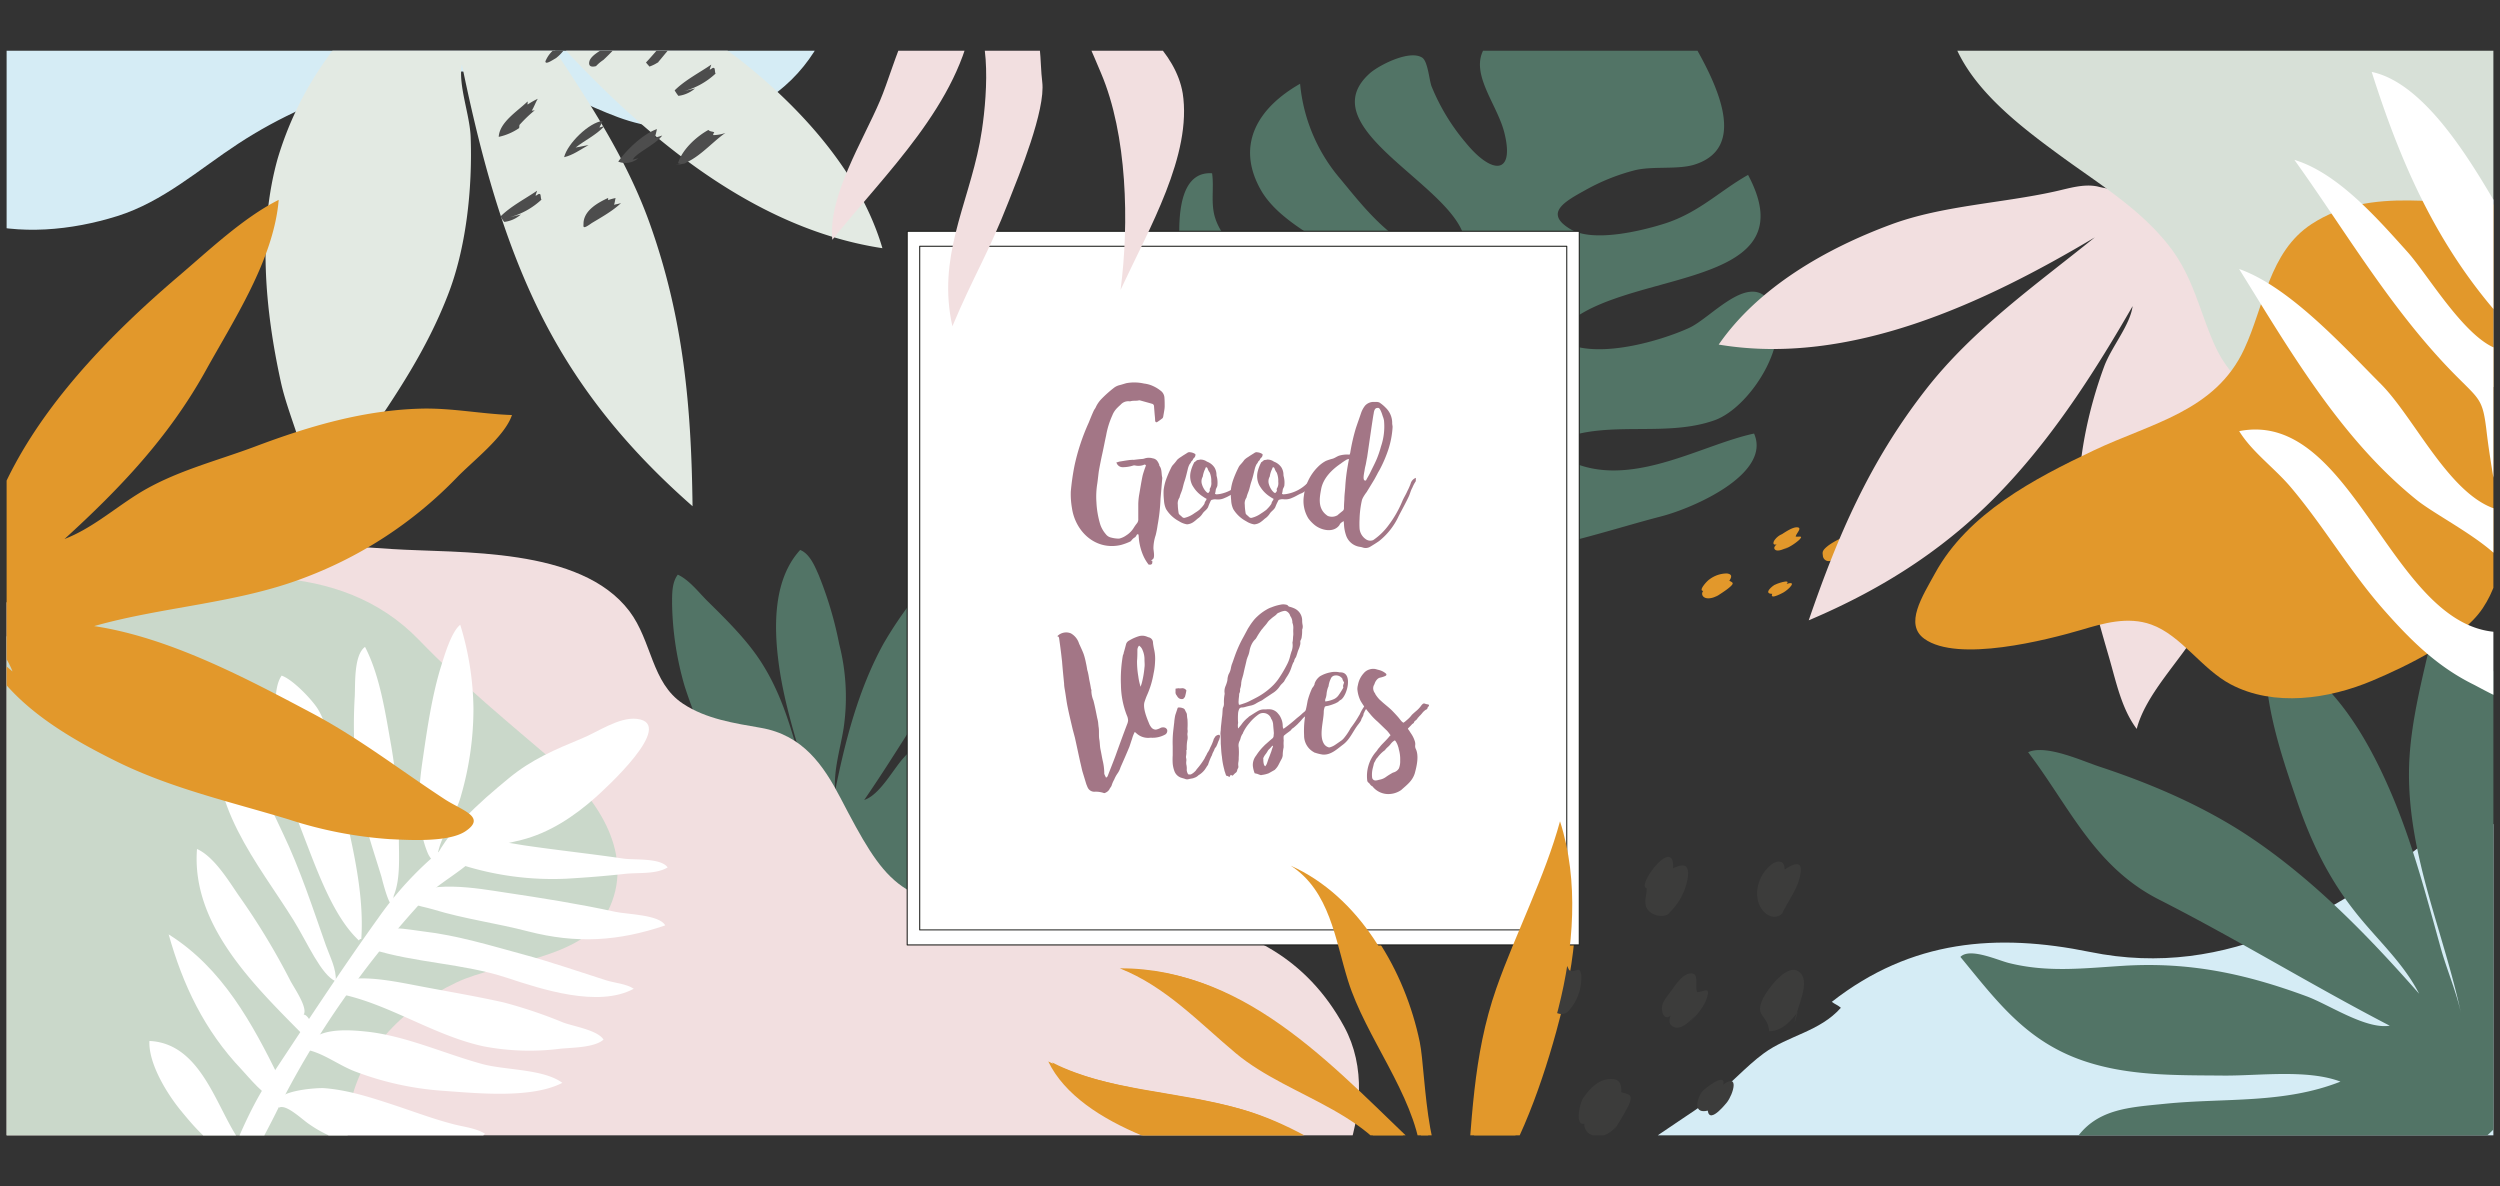 <svg viewBox="0 0 567 269" xmlns="http://www.w3.org/2000/svg" xmlns:xlink="http://www.w3.org/1999/xlink"><rect x="0" y="0" width="567" height="269" fill="#333333" stroke="none"/><clipPath id="a"><path d="m1.5 11.5h564v246h-564z" transform="matrix(-1 0 0 -1 567 269)"/></clipPath><g clip-path="url(#a)"><path d="m180 197.06c-5.48-4.31-9.55-11.53-13.16-17.18a99.05 99.05 0 0 1 -11.6-24.38 70.55 70.55 0 0 1 -2.81-18.5c0-2.17-.08-4.88 1.3-6.67 2.69 1.27 4.76 4.07 6.8 6.07 4.3 4.24 8.83 8.7 12.06 13.7 7.06 10.93 8.42 23.28 12.72 35-1.18-3.07-1.68-6.77-2.63-10-2.3-7.84-4.75-15.55-5.92-23.59-1.26-8.59-1.64-19.85 4.72-26.78 2.19.88 3.34 3.74 4.18 5.64a84.58 84.58 0 0 1 4.68 15.74 48.49 48.49 0 0 1 1 19c-.75 4.73-2.3 9.42-1.94 14.28 2.3-11.42 5.31-23.13 11-33.44a89.21 89.21 0 0 1 14.15-18.36c1.93-2 5.49-6.67 8.58-6.88-1.21 9.94.31 19.43-5.9 28.28-7.44 10.6-13.91 21.83-21.23 32.45 3.6-1.2 6.56-7 9-9.63 6.56-7.28 13.24-12.73 22.59-16.84 5.6-2.47 10.93-4.44 15.45-8.42 1.32-1.17.75 8.94-5.48 15.5-4.93 5.2-8.28 10.74-14.73 14.14-4.71 2.47-12 5.06-15.51 9 9.55-1.1 11.79-2.67 20.42-6.06 5.44-2.15 14.32-7.17 16.37-5.94 2.88 1.72-10 16-15.47 19.94-14.19 10.29-36.13 14.13-48.64 3.93z" fill="#527466"/><path d="m271.74 78.38c2.81 8.82 12.05 13.82 19.53 20.06 6.72 5.61 7.82 17.86 13.73 17.93 0 .06 4.89 10.94 5.95 2.85 14.18 15.21 47.23 2.67 65.76-2.09 7.55-1.95 25.1-9.71 21.11-18.8-11.56 2.46-26.67 11.85-40 7-7.71-2.79-4.89-6.1 1.83-7.28 9.5-1.67 20 .53 29.16-2.72 8.61-3 19-20 12.08-27.6-4.87-5.37-13 4.49-17.84 6.66-6.57 3-23.05 8-30.14 2 10.33-16.17 58.44-8.82 43.55-36.72-6.48 3.64-11.18 8.61-19.08 11.09-5 1.57-16.07 4.32-21.23 1.2-6-3.6-1.36-6.2 3.28-8.77a46.78 46.78 0 0 1 11.35-4.58c4.13-1 9.77-.08 13.57-1.29 16.54-5.27-2.18-29.92-7.53-39.3-9.4 7.64-26.67 2.82-37.12 9.9-9 6.09-.46 14.43 1.48 22.15 2.42 9.64-2.8 9.64-8.84 2.19a47.29 47.29 0 0 1 -7.66-12.67c-.53-1.37-.83-5.67-2.12-6.51-2.87-1.88-9.85 1.73-11.89 3.55-15.26 13.64 26.33 28.02 21.22 41.37-13 2.39-22.39-10.91-28.3-17.9a38.65 38.65 0 0 1 -8.73-21.1c-9.59 5.46-14.64 13.84-8.95 24 6.59 11.73 28.69 15.87 31.65 28.78 3.57 15.62-21.91-3.88-27.2-7.72-5.73-4.17-12.56-8.12-14.7-14.44-1.16-3.41-.26-6.94-.76-10.32-13.21-.88-5.22 32.63-3.16 39.08zm71.88 5.55c3.68-.78 12.78-2.57 13.27 2.84.27 2.93-1.46 4.55-4 5.46-2.08.75-4.36.72-6.51 1.08-1.16.19-3 1.09-4.16.84-5.1-1.1-3.58-9.58 1.4-10.22zm-31.71 2.17c1.49-.68 3.31-1.13 6.43.65-.27-.82-.54.71 0 0a7.68 7.68 0 0 1 1.25 12.74c-3.85 3.21-7.63-3.58-9.76-6.52-1.83-2.51-1.18-5.37 2.08-6.87z" fill="#527466"/><path d="m192.65-8.56c-2.84 10.56-6.15 20.62-14.65 28.04-11 9.52-24.22 12.13-37.84 7.1-6.84-2.54-13.3-6.12-20.29-8.21-21.44-6.4-47.79 2.4-65.81 14.2-8.91 5.83-17.06 13.17-27.43 16.43s-22.26 4.42-32.63 1.21c-5-1.56-1.27 7.36-6.54 6.86-3.65-.35-3.85-.9-4-4.48-.11-3.41-.11-6.82.06-10.23.67-13.4 4-26.71 11.48-38 9.47-14.26 26.45-20.36 42.23-24.89 21.59-6.23 46.1-9.29 68.49-9.22 10.66 0 21.21 0 31.72 2.08 7.43 1.47 14.46 4 21.71 6.06 10 2.9 20.08 5.27 28.92 10.88 1.37.86 3.74 2.23 4.58 2.17z" fill="#d5ecf5"/><path d="m307.1 144.28c1-1 5.45-2.82 4.52-4.32-.67-1.07-4.47.14-5.67.7-2.48 1.17-.9 1.59-2.14 3.15 1.26.62 3.05.15 4.47-.3" fill="#e2982b"/><path d="m314.26 131.94a2.5 2.5 0 0 1 .67-.31 18.69 18.69 0 0 0 4.39-2.23c1.39-1.12.05-1.18-1.28-1.09.84-.84 0-1.21-1-1.07a6.6 6.6 0 0 0 -3.65 1.75c-1.65 1.67-.84 3.38.87 2.95z" fill="#e2982b"/><path d="m295.92 136.89a12.22 12.22 0 0 0 3.82-1.33c1.3-.83.06-.62-.59-.92.29-.7 2.08-1.64.7-2-.93-.24-2.66.47-3.61.77a3.88 3.88 0 0 0 -2.1 1.1c-.35.46-.42 1 .41.88-.51.28-.87.62-.66 1 .42.8 2.26.33 3.16.15" fill="#e2982b"/><path d="m303.31 119.51a10.92 10.92 0 0 0 4.55-2c1.43-1.15.94-1.52-.58-1.61 2.94-2.83-5.25-.22-4.28.44-.58.66-1.78 1.2-1.66 2.09a1.51 1.51 0 0 0 1.97 1.08z" fill="#e2982b"/><path d="m284.89 130a8.18 8.18 0 0 0 4-2.37c.81-1-.32-.49-.7-1-.11-.15.16-.48.07-.67s-.54-.38-1-.39a6.69 6.69 0 0 0 -2.47.73c-1.39.62-1.69 1-1.76 2.08-.03 1.33.76 1.97 1.86 1.62z" fill="#e2982b"/><path d="m327.59 134.13a8.34 8.34 0 0 0 4-2.38c.8-1-.33-.49-.71-1-.1-.14.17-.48.07-.67s-.54-.38-1-.39a6.88 6.88 0 0 0 -2.48.73c-1.39.62-1.69 1-1.76 2.08-.02 1.31.79 1.96 1.88 1.63z" fill="#e2982b"/><path d="m320.76 118.19a8.3 8.3 0 0 0 4-2.37c.81-1-.32-.49-.7-1-.11-.15.16-.48.07-.67s-.54-.38-1-.39a6.69 6.69 0 0 0 -2.47.73c-1.39.62-1.69 1-1.76 2.08-.04 1.31.76 1.95 1.86 1.62z" fill="#e2982b"/><path d="m279.44 142.52c1.16-.47 2.35-.85 3.48-1.42 1.35-.69 1.08-.88.38-1.5.89-.86.84-1.34-.16-1.73a6.65 6.65 0 0 0 -4.22.43c-.6.22-3.1 1.95-1.91 2.23a.91.91 0 0 0 -.24 1.26c.61 1 2.74.89 4 .13" fill="#e2982b"/><path d="m293.57 147.52c1.39-.42 3.74-2 1.13-1.72 1.36-1-2.39-.54-2.79-.39-1.28.48-2.58 1.5-.9 1.88-1.01 1.37 2.93.1 2.56.23z" fill="#e2982b"/><path d="m336.92 122.51c1.4-.42 3.74-2 1.14-1.72 1.36-1-2.39-.55-2.79-.4-1.29.49-2.58 1.51-.91 1.89-1.03 1.37 2.94.1 2.56.23z" fill="#e2982b"/><path d="m416.47 127.09c.77-1.22 4.7-4 3.45-5.22-.89-.89-4.33 1.13-5.37 1.95-1.48 1.17-1.17 1.55-1.12 2.27a1.32 1.32 0 0 0 1.71 1.11 12.66 12.66 0 0 0 2.31-1.12" fill="#e2982b"/><path d="m404.62 124.59a12.12 12.12 0 0 0 3.42-2.13c1.09-1.11-.07-.63-.78-.77.12-.75 1.66-2.07.25-2.1-1 0-2.49 1-3.36 1.56a3.87 3.87 0 0 0 -1.8 1.54c-.24.52-.2 1 .6.76-.44.39-.72.8-.42 1.15.59.69 2.28-.18 3.11-.56" fill="#e2982b"/><path d="m389.13 135.41c1-.71 2.11-1.35 3.08-2.16 1.16-1 .86-1.09 0-1.54.68-1 .53-1.49-.53-1.65a6.6 6.6 0 0 0 -4 1.36c-.54.34-2.59 2.59-1.37 2.6a.91.91 0 0 0 0 1.28c.82.84 2.88.26 3.94-.76" fill="#e2982b"/><path d="m404.49 134.37c1.26-.72 3.2-2.75.72-1.93 1.11-1.27-2.45 0-2.8.24-1.15.76-2.19 2-.47 2-.7 1.6 2.89-.52 2.55-.31z" fill="#e2982b"/><path d="m475.71 42.29c-3.16-.66-6.51.44-9.6 1.12-12.06 2.69-25.62 3.21-37.18 7.49-14.7 5.43-30.12 14.22-39.13 27.25 29.77 5 60.44-9.5 85.31-24.32-13.29 10.73-27.69 20.83-38.4 34.61-12.67 16.28-19.88 33-26.49 52.25 17.21-7.3 32-16.75 45-30.76 11.26-12.13 20.25-26.24 28.46-40.5-.57 4.32-4.82 9.28-6.45 13.68-3.64 9.83-6.27 22-5.71 32.48.61 11.65 3.55 22.32 6.79 33.42 1.59 5.45 2.82 11.7 6.3 16.31 2-7.79 9.74-15.35 13.81-22.21 7.7-13 14.38-28.16 15.05-43.53a69.3 69.3 0 0 0 -11.22-39.89c-3.53-5.18-7.85-10.39-13.25-13.69-4.81-3.07-9.42-2.66-13.29-3.71z" fill="#f2dfe0"/><path d="m591.31-1c-34.69 1.72-69.11-.58-103.77-.39-13.65.08-27.4.2-41-.44-4.91-.23-5.44-1.19-5 4.44 1 14.14 14.73 24.64 25.89 32.8 8.95 6.54 18.4 12.21 25 21 5 6.68 6.47 14.15 9.69 21.48 11.17 25.57 49.31 16.71 69.88 7.11a198.4 198.4 0 0 0 19.22-10.62c2.42-1.47 1.54-9.06 1.84-12.53.71-8.28.9-16.48.91-24.83-.03-14.27-1.08-24.02-2.66-38.02z" fill="#d7e0d7"/><path d="m290.24 289.69c10.43-14.13 24.52-38.61 14.62-56.84-17.26-31.77-54.2-24.91-79.59-26.58-21.48-1.41-24.59-6-34.67-25.34-3.81-7.32-8.49-14.19-18-15.85-6-1.05-12.47-2-17.71-5.49-7.17-4.74-7-14.2-12.16-21-11.1-14.63-38.35-13.07-53.86-14.07-34.58-2.23-79.15-7.2-104.93 29.56-25 35.63-24.38 88.34 12 110.64 17 10.43 42.19 8.92 61 11.27 21.13 2.64 41.68 9.43 62.79 12.75 34.27 5.39 69 6.46 103.67 6.11 23.24-.19 44.71-8.29 66.84-5.16z" fill="#f2dfe0"/><path d="m79 253c1.91-14 12.12-24.3 24.52-30.18 10-4.74 28.69-5.14 34.3-16.1 6.45-12.62-2.18-25.43-11.43-33.38-11-9.43-21.35-17.82-31.37-28.21-18-18.63-45.67-15.34-69.18-10.5-19.54 4-29.34 12.52-44.39 25.81-10.18 9-19.06 14.7-24.59 27.3-5.8 13.19-6.08 26.72-1.9 40.59 11.9 39.48 69.94 51 105.34 43.15 9.18-2.05 20.7-10.06 18.7-18.48z" fill="#cad8ca"/><path d="m554.41 187.62c-23.11 18.66-48.91 34.73-80.41 28.28-21-4.29-40.49-2.82-58.55 11.32.71.54 1.34.72 2.06 1.34-4.76 5.41-12 6.31-17.45 10.31-4.23 3.09-7.91 7.45-12.14 10.49-9.3 6.68-21.77 13.59-29.22 23.22 41.17 4.06 81.49 12.08 122.38 18.38 39.34 6.07 97.83-9.32 102-63.84 2.13-28.12-8.56-45.12-28.67-39.5z" fill="#d5ecf5"/><g fill="#fff"><path d="m49 280.14a8.55 8.55 0 0 1 -.61.74 92.08 92.08 0 0 0 6.32-12.79c2.32-5.39 5.2-10.31 7.8-15.54a197.54 197.54 0 0 1 15.14-25.55 219 219 0 0 1 19.57-24.19c3.07-3.27 12.27-7.67 12.72-12.06.78-7.51-7.65.22-9.72 1.89a77.86 77.86 0 0 0 -14.37 15.48c-8.62 12-16.66 24.35-24.81 36.66-5.3 8-8.6 17.44-12.32 26.21-1.11 2.61-3.71 6.91-3.75 9.7 1.34.03 3.03.13 4.03-.55z"/><path d="m103.87 195.05c.45-1.37 1.5-1.17 2.93-1.65 3.73-1.24 7.66-1.94 11.47-2.9 6.34-1.61 11.9-5.32 16.7-9.57 2.07-1.83 18.61-16.83 9.48-17.89-4.06-.47-8.92 3-12.47 4.43-6.17 2.56-11.41 4.76-16.62 9.06-6.7 5.53-14.29 12.08-17.59 20.17 2.56.13 6.96-1.86 6.1-1.65z"/><path d="m99.2 194.49c.21-4 4.22-9.69 5.35-14a71.1 71.1 0 0 0 2.83-19.68 66.72 66.72 0 0 0 -3-19.11c-2 1.58-3.56 6.9-4.32 9.32-2.08 6.69-3.18 14.3-4.18 21.2-1 6.65-1.56 14.76 1.1 21.18.74 1.81 2.8 3.6 2.22 1.09z"/><path d="m89.28 203.19c1.58-3.77 1.19-8.94 1.18-13a121.15 121.15 0 0 0 -1.76-21.19c-1.29-7.22-2.49-15.66-5.91-22.28-2.57 1.85-2.19 8.43-2.33 11.2a105.68 105.68 0 0 0 1.08 22.82c1.07 6.3 3.16 12.1 5 18.2.14.62 2.52 10.06 2.74 4.25z"/><path d="m81.4 213.3c.18-.2.13-.35.54-.33.92-13.42-4-28.09-6.52-41.32-.67-3.51-1.52-8.23-3.6-11.25-1.49-2.16-5.52-6.34-7.95-7.17-1.94 2.81-1.36 8.54-1.09 11.71a82.11 82.11 0 0 0 5.1 22.06c3.81 9.79 7.45 20.64 13.52 26.3z"/><path d="m76.15 222.57c.19-2.81-1.3-5.53-2.22-8.11-3-8.51-5.87-17.35-9.79-25.52-2.81-5.86-5.47-12-8.69-17.62-1-1.76-3-5.4-5.22-5.72-4.34 15.59 8.74 30.83 16.32 43.07 3.22 5.2 6.26 12.45 9.6 13.9z"/><path d="m68.86 230.15c1.06-1.6-2.31-6.3-3.07-7.85a158.66 158.66 0 0 0 -11.64-19.19c-2.27-3.29-5.57-8.81-9.47-10.56-1.32 17.2 12.89 30.86 24.23 42.34 3.5-1.18.69-5.1-.05-4.74z"/><path d="m63.31 244.47c-6.09-12.34-12.85-24.9-25.06-32.55 3.21 11.43 8.07 21.74 16.55 30.66 1.27 1.33 5.67 6.77 7.78 6.66 1.93-.11 2.21-3.38.73-4.77z"/><path d="m54.56 258.23c.08.45.48.55.23 1.1-5.56-7.23-8.76-22.68-20.9-23.24-.25 5.1 4 12 7.15 15.82s8.66 10.66 14.64 9.93a3.81 3.81 0 0 0 -1.12-3.61z"/><path d="m104.74 196.17a68.05 68.05 0 0 0 23.71 3.12c4.42-.26 8.82-.6 13.21-1.09 3.12-.35 7.06.15 9.76-1.47-1.57-2.21-7.48-1.64-10-2-7.49-1.1-15-1.9-22.51-3-3.52-.53-11.41-2.34-14.39 1.05-1.03 1.1-1.41 2.81.22 3.39z"/><path d="m93.37 204.88c.4.36 3.68 1 4.82 1.36 7.14 2.19 14.41 3.12 21.59 5 11 2.83 20.44 2.26 31.09-1.36-1.26-2.43-8.68-2.51-11.27-3.07-8.47-1.84-16.78-3.15-25.35-4.43-5.3-.79-18-3.2-22.38 1.68.5.65 1.25 1.32 1.5.82z"/><path d="m84.32 215.27c9.71 3.11 20.72 3.22 30.61 6.48 7.92 2.61 20.75 6.86 28.81 2.5-1.71-1.14-4.31-1.3-6.28-1.92-6.3-2-12.43-4.15-18.8-5.87-7.36-2-15-4.33-22.63-5.21-3.06-.35-10-1.86-12.3.63-1.47 1.63-1.24 4.03.59 3.39z"/><path d="m78.19 225.66c10.7 2.49 20.48 9.25 31.44 11.64a55.22 55.22 0 0 0 17.45.55c2.67-.27 7.75-.23 9.8-2.07-1.36-2.17-6.85-3-9.16-3.88a107.41 107.41 0 0 0 -13.45-4.54c-6.58-1.48-13.18-2.56-19.8-3.84-4.23-.81-9.33-1.83-13.68-1.58-2.13.12-6.12 3.35-2.6 3.72z"/><path d="m69.15 238c4 .67 7.55 3.55 11.35 5a69.5 69.5 0 0 0 19.62 4.37c7.76.54 20.32 1.9 27.42-1.78-4.29-3.18-12.93-2.84-18.16-4.27-8.7-2.37-17.59-6.51-26.63-7.39-4.54-.46-11.83-.84-13.6 4.07z"/><path d="m63.31 251.21c1.61-.88 5.28 2.76 6.81 3.75a27.49 27.49 0 0 0 15.2 5c6.13.27 19.93 2.32 24.67-2.83-2-1.24-4.6-1.52-6.87-2.09-4.7-1.19-9.17-2.9-13.75-4.41-5.11-1.68-10.5-3.45-15.92-3.84-1.26-.11-12.77.52-10.14 4.42z"/><path d="m56.31 264.13c7.66.53 15.43 6.68 23.68 7.48 5.05.49 11.38-.55 15.32-3.9-5.14-2.61-12-2.84-17.63-4.44a62.46 62.46 0 0 0 -12.78-2.45c-4.58-.32-6.9.57-8.59 3.31z"/></g><path d="m122.47-11.11c3.54.41 6.68 2.72 9.68 4.51 11.72 7 25.75 12.24 36.4 20.74 13.53 10.79 26.66 25.35 31.58 42.15-33-5-60.09-30.92-81-55.09 10.22 15.87 21.82 31.44 28.28 49.61 7.64 21.47 9.39 41.51 9.66 64-15.52-13.63-27.71-28.65-36.5-47.86-7.61-16.62-12.15-34.54-15.82-52.34-.89 4.72 1.84 11.4 2 16.58.41 11.57-1 25.23-5.28 36-4.68 12-11.46 22.19-18.7 32.7-3.56 5.16-7 11.29-12.27 14.92.66-8.85-4.89-19.47-6.78-28.08-3.57-16.27-5.32-34.5-.72-50.84a76.52 76.52 0 0 1 25.62-37.89c5.48-4.23 11.82-8.18 18.6-9.83 6.14-1.55 10.83.48 15.25.72z" fill="#e3eae3"/><path d="m-8.49 142.68c-.43 2.82 7.14 9.32 8.78 11.32 6.55 8.12 16.41 13.88 26.12 18.68 12.35 6.12 26 9.2 39.08 13.17a94.28 94.28 0 0 0 22.78 4.46c4.21.2 13.45.81 17.31-1.79 4.84-3.27-.82-4.7-4.73-7.26-10.12-6.62-19.28-13.77-30-19.47-15.07-8-32.43-17.21-49.5-19.79 15.6-4.43 32.47-5.12 47.77-11a94.13 94.13 0 0 0 34.39-22.59c3.64-3.8 11-9.4 12.6-14.28-6.93-.23-13.68-1.64-20.69-1.45-13.08.36-25.35 4-37.5 8.57-9.07 3.41-18.75 5.74-27 11-5.36 3.4-10.31 7.69-16.29 10 12.59-11.48 23.56-23 31.92-38 6.45-11.67 15.52-25.35 16.66-38.92-8 4-15.87 11.49-22.71 17.31-14 11.93-28.24 26.3-37.08 42.6-5.25 9.68-9 20.89-7.73 32.05.77 6.66 5 9.5 7.15 15" fill="#e2982b"/><path d="m574.41 242.47c3.42-9.44 2.78-21.79 2.8-31.74 0-13.43-1.32-27.26-4.87-40.25a116 116 0 0 0 -11.21-26.48c-1.67-2.91-3.77-6.54-6.91-8-2.35 3.52-2.71 8.64-3.67 12.69-2 8.55-4.12 17.55-4.19 26.38-.15 19.32 8 36.63 11.87 55.09-1-4.89-3.26-10.14-4.63-15-3.34-12-6.39-23.86-11.3-35.32-5.25-12.25-13.71-27.45-27.14-32.29-2 2.65-1.19 7.23-.74 10.32 1.22 8.25 3.93 16.21 6.64 24.07 3.3 9.58 7.43 17.95 13.85 25.82 4.69 5.76 10.34 10.93 13.74 17.61-11.92-13.56-25-27-40.3-36.8-10-6.34-21-11-32.2-14.7-4-1.32-12.14-5.1-16.17-3.27 9.4 12.36 15 26 29.78 33.47 17.7 9 34.68 19.46 52.24 28.56-5.45.87-13.72-4.76-18.84-6.66-14-5.17-26.62-7.84-41.54-6.93-8.95.55-17.17 1.58-26-.63-2.57-.64-8.89-3.57-11-1.38 8.24 10 14.87 19.09 27.85 23.54 10.27 3.52 21.11 3.27 31.85 3.37 7.83.07 19-1.48 26.5 1.37-12.8 5.06-26.09 3.67-39.55 5-8.48.87-16.21 1.08-20.95 8.79-2.5 4.08-3.73 9.59-7.59 12.69 8-11.73 35.2-.11 45.21 1.44 25.92 4.08 58.92-8.68 66.47-30.76z" fill="#527466"/><path d="m338.12 269.39c7.65-11.24 12.88-27.39 16.15-40.39 3.46-13.58 4.75-28.95.38-42.49-3.37 12.44-10 25.27-14.44 37.88-5.45 15.59-5.47 30.56-7 46.67-10.11-1.54-9.69-27.4-11.21-34.74-3.33-16-12.93-32.78-28.43-39.75 8.89 5.74 10.1 16.87 13 26.09 4 12.82 14.82 25.68 16.5 38.89-19-17.71-39.44-41.87-68.25-41.69 10.46 4.17 17.89 12.22 26.27 19.23 12.62 10.56 33.13 13.4 39.05 30.78-4 0-7.73-2.83-11.14-4.8-8.83-5.11-16.91-10.43-26.82-13.32-14.18-4.15-30.31-4.06-43.55-10.78 7.3 15.17 33.63 21.68 48.54 24.47 9.1 1.69 17 2.77 25.29 7.19 8.54 4.59 17.88 5.74 25.66-3.24z" fill="#e2982b"/><path d="m407.05 231.87c.06-2.72 4.27-9.8.59-11.7-2.62-1.34-6.72 4.13-7.74 6.19-2.1 4.26 1 3.63 1.36 7.52 2.88 0 5-2.36 6.48-4.42" fill="#3c3c3b"/><path d="m404.3 207.06c0-.32.28-.62.56-1.16 1.4-2.66 3-4.72 3.5-7.82s-1.68-2.17-3.61-.85c.06-2.24-1.72-2.22-3.17-1a8.5 8.5 0 0 0 -3.07 6.31c-.02 4.4 3.77 6.77 5.79 4.52z" fill="#3c3c3b"/><path d="m383.23 231.87c1.52-1.56 3.29-3.51 3.95-5.69.78-2.63-.84-1.19-2.28-1.15-.6-1.51.76-4.77-1.87-4.2-1.81.39-3.42 3.16-4.47 4.53-.88 1.15-1.8 2.26-1.61 3.8.15 1.13.77 2.09 1.94 1.21-.38 1-.43 1.88.5 2.44 1.84 1.08 4-1.37 5.12-2.47" fill="#3c3c3b"/><path d="m378.7 206.91a14.07 14.07 0 0 0 4.05-7.61c.5-3.3-.81-3.53-3.29-2.38.34-7.66-8.47 4.16-6 4.5.1 1.69-1 3.7.53 5.2s4.14 1.38 4.71.29z" fill="#3c3c3b"/><path d="m355.93 229.08a11.25 11.25 0 0 0 2.71-7.77c-.29-2.56-1.23-.6-2.56-1.17-.38-.16-.46-1-.89-1.26a2 2 0 0 0 -2.07.14c-1.21.63-2.14 2.29-2.76 3.45-1.23 2.33-1.08 3.32.37 5.27 1.8 2.42 4 2.89 5.2 1.34z" fill="#3c3c3b"/><path d="m366.05 256.32a54.45 54.45 0 0 0 3.29-5.58c1.07-2.41.37-2.52-1.64-3 .1-2.33-.68-3.15-2.81-3-2.5.2-4.51 2.32-5.9 4.43-.61.92-1.92 6.2.35 5.68a2.46 2.46 0 0 0 1.49 2.47c2.44 1.28 5.58-.77 6.41-3.24" fill="#3c3c3b"/><path d="m391.63 250.08c1.54-2 2.87-6.79-.79-4.09.64-3-4.52 1.1-4.91 1.72-1.27 2-1.77 4.95 1.39 4.18.44 3.37 4.68-2.36 4.31-1.81z" fill="#3c3c3b"/><path d="m133.66 50.93c2.4-1.48 5.13-2.92 7.2-4.88-.5.19-1.08.25-1.6.4.16-.37.24-1.13.36-1.53a9.5 9.5 0 0 0 -1.66.46.72.72 0 0 1 0-.5c-2.34 1.07-5.63 2.87-5.62 5.89 0 .67-.3 1.4 2-.27" fill="#4d4d4d"/><path d="m153.3 37.43c4.14-.23 7.94-5.07 11.24-7.29a8.13 8.13 0 0 1 -2.8.5 1.18 1.18 0 0 1 .26-.64c-.46-.21-1-.14-1.33-.53-2.77 1.51-6 4.52-6.89 7.54a2.13 2.13 0 0 0 2-.18" fill="#4d4d4d"/><path d="m143.51 36.2c.83-1.55 5.12-3.37 6.69-5.47-.54.2-1.12.34-1.68.49.15-.55.35-1.35.47-1.94-3.12 1.08-6.91 4.68-8.77 7.38a4.55 4.55 0 0 0 4.55-.77" fill="#4d4d4d"/><path d="m155.11 20.68a17 17 0 0 0 7.19-4c-.12-.21-.06 0-.22-1.12-.39-.51-.77.27-1.13.19 0 0 .37-1.08.37-1.1-2.64 1.81-6 3.54-8.31 5.85a10.1 10.1 0 0 0 .85 1.24 7.08 7.08 0 0 0 3.77-1.68" fill="#4d4d4d"/><path d="m115.61 49.27a17 17 0 0 0 7.2-4c-.13-.21-.06 0-.23-1.12-.39-.5-.76.27-1.12.2 0-.06.37-1.09.36-1.1-2.64 1.8-6 3.54-8.3 5.84a8.28 8.28 0 0 0 .85 1.24 7 7 0 0 0 3.77-1.68" fill="#4d4d4d"/><path d="m130.55 33.46c2.14-1.67 4.59-2.8 6.49-4.8-.12-.09-.93.26-1.11.27.08-.17.74-1.35.77-1.51-3.09.33-8 5.13-8.76 8.23 2-.46 3.71-1.73 5.55-2.76" fill="#4d4d4d"/><path d="m149.11 14.28c2.11-2.42 3.5-4.53 6.11-6.4-.14-.2-.93.27-1.05.32.05-.2.6-1.39.59-1.5.05.13-.43.34-.92.21 0 0 .65-.81.67-.74-3.36 2.22-5.29 5.16-8 8 .23.32.55.63.78.93a8.57 8.57 0 0 0 2.15-1.1" fill="#4d4d4d"/><path d="m168.75 5.34a31.23 31.23 0 0 1 4.25-3.34 24.18 24.18 0 0 0 .29-2.8c-.1 0-1.71.3-1.66.28a14.66 14.66 0 0 0 .84-1.27c-2.62 1.93-8.08 5.27-6.69 8.94a38.33 38.33 0 0 0 4.62-2" fill="#4d4d4d"/><path d="m182.87 8.74a4.11 4.11 0 0 0 -.55 1.06 53.87 53.87 0 0 1 5.68-4.4 7.54 7.54 0 0 0 -1.12.33 10.06 10.06 0 0 0 1.24-2.29c-.48-.3-.58.28-1 .25l-.12-.69c-3 2-6.79 3.68-8.67 7a8.45 8.45 0 0 0 1.14 1.38 16.61 16.61 0 0 0 5.1-2.82" fill="#4d4d4d"/><path d="m117.82 28.23c-.2.25-.71.29-.38.54a31.07 31.07 0 0 1 3.86-3.77 2.66 2.66 0 0 1 -.69.08c.49-.76.88-1.9 1.36-2.68a18.26 18.26 0 0 0 -2.29 1.3c-.1-.1.09-.69-.06-.66-2.28 2.22-6.32 4.67-6.51 8a12.93 12.93 0 0 0 4.64-2" fill="#4d4d4d"/><path d="m135.18 15a9.16 9.16 0 0 1 1.67-1.41 48.58 48.58 0 0 0 3.39-3.49c-.52.33-1.74 1.12-1.58-.06-1.28.79-4.65 2.3-5 3.93s1.46 1.03 1.52 1.03z" fill="#4d4d4d"/><path d="m126.17 13.12a9.3 9.3 0 0 0 2.22-2.49c-.2 0-.44 0-.64 0 0-.16 0-.42.1-.59a6.73 6.73 0 0 0 -4.15 3.87c0 .83 1.43-.18 2.47-.77" fill="#4d4d4d"/><path d="m569.26 46.4c-14.88.47-31.38-4.45-45 4.42-9.66 6.32-10.74 18.63-15.26 28.33-6.56 14.16-21.13 16.82-34.13 23-13.5 6.4-28.55 14.27-36 27.87-2.91 5.31-7 11.56-2.44 14.85 7.57 5.48 27.79.27 35.56-2 5.09-1.52 10.6-3.13 15.92-1.22 6.78 2.43 11.45 10.09 18 13.55 9.83 5.2 22.29 3.34 32.17-.84 7.74-3.27 20.21-9.26 25-16.41 9.93-14.84 1.41-38.75 3.11-56.59.92-9.75 5.53-26.36 3.07-34.96z" fill="#e2982b"/><path d="m568.14 49.83c-6.27-10.73-17.34-30.83-30.24-33.52 7.48 23.52 16.69 43.41 34.3 61.05a69.7 69.7 0 0 1 -.59-7.92 26.06 26.06 0 0 1 -2.9 10.08c-7.94.22-17.65-16.77-22.69-22.38-6.68-7.42-15.75-17.89-25.65-20.88 11.88 16.57 22.24 34.53 36.86 49.17 5.31 5.32 5.88 5.27 6.73 12.43.7 6 1.85 12 2.69 17.77-10.94-2.89-18.89-20.72-26.67-28.54-8.6-8.63-20.66-22-32.15-26.09 11.6 18.67 23.06 38.5 40.22 52.34 4.92 4 18.73 10.62 21.11 16.59 1.27 3.17-1.64 9.63-1.82 13.44-25 0-33.25-50.73-59.49-45.59 2.9 4.72 8 8.35 11.69 12.71 7.56 8.94 13.39 19.1 21.19 27.92 6.08 6.87 12 12.76 20.33 16.87 1.22.61 7.84 4.37 9.51 4.05 6.69-1.26 6.29-12.38 7-18.28 2.08-18 .39-36.73-2.45-54.57-2.18-13.48-2.37-29.96-6.98-36.65z" fill="#fff"/><path d="m205.75 52.45h152.43v161.86h-152.43z" fill="#fff" stroke="#1d1e1b" stroke-linecap="round" stroke-linejoin="round" stroke-width=".24"/><path d="m208.59 55.85h146.75v155.05h-146.75z" fill="#fff" stroke="#1d1e1b" stroke-linecap="round" stroke-linejoin="round" stroke-width=".24"/><path d="m260.35 127.84a9.27 9.27 0 0 1 -1-1.69 12.62 12.62 0 0 1 -1.1-4.67 1.93 1.93 0 0 1 -.09-.33.41.41 0 0 0 -.42.29 1.25 1.25 0 0 1 -.34.43 2.37 2.37 0 0 0 -.76.67c-.09.09-.17.22-.26.26a13 13 0 0 1 -2.16.8c-5.72 1.32-10.34-3-11.11-8.43a18 18 0 0 1 -.25-3.73 55.32 55.32 0 0 1 .85-5.89 48.1 48.1 0 0 1 3.22-9.71c.34-.85.68-1.7 1.06-2.54a3.28 3.28 0 0 1 .34-.6 1.58 1.58 0 0 0 .21-.38 6.84 6.84 0 0 1 1.14-1.7 26.35 26.35 0 0 1 2.91-2.62 3.43 3.43 0 0 1 1.4-.67c.51-.13 1-.3 1.48-.43a10 10 0 0 1 4 .09 6.58 6.58 0 0 1 2 .55 8 8 0 0 1 2 1.27 2.15 2.15 0 0 1 .63 1.48c.05.64.05 1.28.05 1.91a6.13 6.13 0 0 1 -.09.85c-.08.51-.17 1-.25 1.48-.05.09-.05.21-.13.3a13.77 13.77 0 0 1 -1.23.89c-.25.13-.42 0-.47-.34 0-.55-.08-1.1-.12-1.61s-.09-1.1-.13-1.65a.58.58 0 0 0 -.47-.55c-.89-.26-1.82-.51-2.75-.77 0 0-.13 0-.21 0-.64.17-1.28 0-1.91.21a1.77 1.77 0 0 1 -.39-.01 2.31 2.31 0 0 0 -1.82.76c-.22.21-.47.42-.68.64a4.93 4.93 0 0 0 -1.23 1.82 18.88 18.88 0 0 0 -1.4 4.53c-.3 1.36-.55 2.72-.85 4.07s-.55 2.63-.8 4c-.13.93-.21 1.82-.34 2.75a18.48 18.48 0 0 0 -.21 4.33 20.67 20.67 0 0 0 .89 5.12 6.65 6.65 0 0 0 1.23 2.12 2 2 0 0 0 1.18.77 7 7 0 0 0 1.83.25 4.48 4.48 0 0 0 1.61-.72 5.34 5.34 0 0 0 1.78-1.82c.21-.34.46-.68.72-1a1.5 1.5 0 0 0 .25-1c0-1.1 0-2.2 0-3.3a15.23 15.23 0 0 1 .17-1.91c.26-1.44.47-2.88.77-4.33.12-.59.34-1.18.51-1.73.12-.3.21-.55.29-.81a.37.37 0 0 0 -.55-.08 3.48 3.48 0 0 1 -1.86.12.88.88 0 0 0 -.47 0 7.71 7.71 0 0 1 -2.42.38 1.45 1.45 0 0 1 -1.4-1.1c.26 0 .47-.13.68-.17.64-.09 1.27-.22 1.91-.3a6.71 6.71 0 0 1 .89-.09 1.53 1.53 0 0 1 .42 0c.68-.08 1.36-.17 2-.21a2.2 2.2 0 0 0 .55-.13 3.05 3.05 0 0 1 1.82 0 1.52 1.52 0 0 1 1.06.68 4 4 0 0 1 .34.64c.09.12 0 .29.13.42.55.76.38 1.7.59 2.59a.73.73 0 0 1 0 .29c-.12 1.49-.25 3-.38 4.5a41.76 41.76 0 0 1 -.67 6.06 22.09 22.09 0 0 1 -.43 2.24 9.59 9.59 0 0 0 -.51 2.93c0 .55.38 2.08-.12 2.5-.13.09-.26.21-.47.38a1.38 1.38 0 0 1 .34 0c0 .72 0 .8-.68.93 0 0 0-.09 0-.13s-.08 0-.13 0a.15.15 0 0 1 .05.13 1.26 1.26 0 0 1 -.24-.28z" fill="#a37686"/><path d="m270.82 103.85a1.57 1.57 0 0 0 -.22.25.85.85 0 0 1 -.38.51 2.38 2.38 0 0 1 -.42.68 4.35 4.35 0 0 0 -.42 1.15c-.22.89-.43 1.82-.73 2.71-.21.59-.33 1.23-.5 1.82s-.47 1.15-.6 1.74a.71.71 0 0 1 -.08.21 2.29 2.29 0 0 0 -.34 1.57c0 .59.08 1.19.17 1.78a.65.65 0 0 0 .29.51c.17.17.39.34.56.51a.61.61 0 0 0 .63.13 6.12 6.12 0 0 0 2-.94c.29-.21.67-.42 1-.68a2.47 2.47 0 0 0 .51-.46 5.57 5.57 0 0 0 .89-1.1.19.19 0 0 0 0-.09 2.06 2.06 0 0 1 .38-.72 1.35 1.35 0 0 0 .09-.3 5.49 5.49 0 0 1 -.76-.46 7.07 7.07 0 0 1 -1.87-1.7 9.79 9.79 0 0 1 -.59-.89 4.57 4.57 0 0 1 -.34-3.26 8.43 8.43 0 0 1 .72-1.87.14.14 0 0 1 0-.08c.34-.13.51-.51.89-.55a2.28 2.28 0 0 0 .51-.09 2.52 2.52 0 0 1 1.53.47 3.5 3.5 0 0 1 1.69 1.31 3.23 3.23 0 0 1 .47 1.66c0 .25.08.46.13.67a5.79 5.79 0 0 1 .08 1.66c0 .42-.34.76-.38 1.14s-.09.55-.17.89c.13 0 .21.09.3.09a6.7 6.7 0 0 0 .84-.09 8.66 8.66 0 0 0 4.54-2.46 1.32 1.32 0 0 0 .21-.29c.09-.09.13-.22.21-.26a.63.63 0 0 1 .47 0 1.15 1.15 0 0 1 .51.34 7.4 7.4 0 0 1 -2.63 2.5c-.76.26-1.44.77-2.21 1.06a3.53 3.53 0 0 1 -2 .34 2.1 2.1 0 0 0 -.89.09c-.21 0-.34.25-.42.46a11.46 11.46 0 0 0 -.49 1.19c-.26.59-.89.93-1.23 1.44a4 4 0 0 1 -.89 1c-.38.25-.68.59-1.06.85a2.9 2.9 0 0 1 -1.61.63 4.8 4.8 0 0 1 -1.83-.72 7.57 7.57 0 0 1 -2.92-2.75 5.43 5.43 0 0 1 -.47-2 14.57 14.57 0 0 1 -.08-2.29 11.6 11.6 0 0 1 .46-2.12 23.65 23.65 0 0 1 1.23-2.92 2.51 2.51 0 0 1 .56-.81c.25-.29.55-.63.8-1a4.38 4.38 0 0 1 .89-.68c.47-.34.93-.59 1.44-.93a.8.8 0 0 1 .64-.13 2.43 2.43 0 0 1 1.18.43.93.93 0 0 1 -.29.85zm3.56 7.25a.53.53 0 0 1 0-.25 2.3 2.3 0 0 0 .34-1.57 4.93 4.93 0 0 0 -.34-2.08 3.34 3.34 0 0 1 -.55-1.1c-.09 0-.13-.13-.21-.13a.22.22 0 0 0 -.22.17 1.61 1.61 0 0 1 -.17.42 6.22 6.22 0 0 0 -.42 1.4.61.61 0 0 1 -.08.25 2.13 2.13 0 0 0 -.13 1.62 4.42 4.42 0 0 0 .76 1.48c.21.21.38.47.68.51.21-.25.38-.42.34-.72z" fill="#a37686"/><path d="m286 103.85a2.14 2.14 0 0 0 -.21.25.85.85 0 0 1 -.38.51 2.63 2.63 0 0 1 -.42.68 4.73 4.73 0 0 0 -.43 1.15c-.21.89-.42 1.82-.72 2.71-.21.59-.34 1.23-.51 1.82s-.46 1.15-.59 1.74a.71.71 0 0 1 -.08.21 2.24 2.24 0 0 0 -.34 1.57c0 .59.08 1.19.17 1.78a.65.65 0 0 0 .29.51c.17.17.39.34.55.51a.63.63 0 0 0 .64.13 6 6 0 0 0 2-.94 11.55 11.55 0 0 0 1-.68 2.47 2.47 0 0 0 .51-.46 6 6 0 0 0 .89-1.1.19.19 0 0 0 0-.09 2.06 2.06 0 0 1 .38-.72 1.35 1.35 0 0 0 .09-.3 6.25 6.25 0 0 1 -.77-.46 7.19 7.19 0 0 1 -1.86-1.7 9.79 9.79 0 0 1 -.59-.89 4.52 4.52 0 0 1 -.34-3.26 8.43 8.43 0 0 1 .72-1.87.14.14 0 0 1 0-.08c.34-.13.51-.51.89-.55a2.28 2.28 0 0 0 .51-.09 2.47 2.47 0 0 1 1.52.47 3.48 3.48 0 0 1 1.7 1.31 3.23 3.23 0 0 1 .47 1.66c0 .25.08.46.12.67a5.46 5.46 0 0 1 .09 1.66c0 .42-.34.76-.38 1.14s-.09.55-.17.89c.12 0 .21.09.29.09a6.84 6.84 0 0 0 .96-.12 8.66 8.66 0 0 0 4.54-2.46 1.32 1.32 0 0 0 .21-.29c.08-.09.13-.22.21-.26a.63.63 0 0 1 .47 0 1.15 1.15 0 0 1 .51.34 7.48 7.48 0 0 1 -2.63 2.5c-.76.26-1.44.77-2.21 1.06a3.53 3.53 0 0 1 -2 .34 2.09 2.09 0 0 0 -.89.09c-.21 0-.34.25-.42.46a11.46 11.46 0 0 0 -.55 1.23c-.26.59-.89.93-1.23 1.44a4 4 0 0 1 -.89 1c-.38.25-.68.59-1.06.85a2.9 2.9 0 0 1 -1.61.63 4.8 4.8 0 0 1 -1.83-.72 7.57 7.57 0 0 1 -2.92-2.75 5.23 5.23 0 0 1 -.47-2 14.57 14.57 0 0 1 -.08-2.29 11.6 11.6 0 0 1 .46-2.12 23.65 23.65 0 0 1 1.23-2.92 2.65 2.65 0 0 1 .55-.81c.26-.29.56-.63.81-1a4.12 4.12 0 0 1 .89-.68c.47-.34.93-.59 1.44-.93a.8.8 0 0 1 .64-.13 2.43 2.43 0 0 1 1.18.43.91.91 0 0 1 -.35.84zm3.57 7.25a.53.53 0 0 1 0-.25 2.3 2.3 0 0 0 .34-1.57 4.93 4.93 0 0 0 -.34-2.08 3.34 3.34 0 0 1 -.55-1.1c-.09 0-.13-.13-.21-.13a.22.22 0 0 0 -.22.17 1.61 1.61 0 0 1 -.17.42 5.74 5.74 0 0 0 -.42 1.4.51.51 0 0 1 -.09.25 2.18 2.18 0 0 0 -.12 1.62 4.42 4.42 0 0 0 .76 1.48c.21.21.38.47.68.51.24-.25.41-.42.37-.72z" fill="#a37686"/><path d="m321.09 108.94a.2.2 0 0 1 0 .21 8.6 8.6 0 0 0 -.76 1.44c-.43.76-.51 1.4-.89 2.16-.68 1.44-1.49 2.88-2.21 4.28a15.61 15.61 0 0 1 -4.45 5.68c-.68.47-1.35.89-2.07 1.32a2 2 0 0 1 -1.57.17 3.56 3.56 0 0 0 -.68-.17 3.87 3.87 0 0 1 -3.18-2.63 9.16 9.16 0 0 1 -.47-2.54 4.31 4.31 0 0 0 -.08-.68s-.51.34-.55.38a1.15 1.15 0 0 0 -.38.51c-1.32 1.86-4.12 1.23-5.64 0a8 8 0 0 1 -1.44-1.52 7.59 7.59 0 0 1 -1-5.09 11.07 11.07 0 0 1 3.18-6.57 7.46 7.46 0 0 1 1.82-1.36 12 12 0 0 1 1.57-.51c.51-.17.93-.51 1.44-.68a6.39 6.39 0 0 1 2-.25 1.4 1.4 0 0 0 .38 0l.12-.38a43.21 43.21 0 0 1 1.28-5.6c.38-1.14.8-2.29 1.18-3.43a5.64 5.64 0 0 1 .91-1.68 2.6 2.6 0 0 1 2.08-.84h.59a1.88 1.88 0 0 1 .56.12 8 8 0 0 1 1.44 1.19 4.76 4.76 0 0 1 1.48 3.53c0 .3.09.55.09.85a20.13 20.13 0 0 1 -1 5.21 29.62 29.62 0 0 1 -1.83 4.28c-.21.43-.46.77-.63 1.15l-.64 1.18c-.51.85-1 1.66-1.52 2.5-.09.13-.17.3-.26.43a9.86 9.86 0 0 0 -.72 1.06 4.36 4.36 0 0 0 -.34.72 21.68 21.68 0 0 0 -.55 4.36 18.73 18.73 0 0 0 0 2.12 3.26 3.26 0 0 0 1.4 2.42 1.74 1.74 0 0 0 1.7.21 14.33 14.33 0 0 0 3.52-3.43 24.72 24.72 0 0 0 3.09-5.43c.3-.72.8-1.48 1.1-2.2a14.08 14.08 0 0 0 .76-1.7 1.92 1.92 0 0 1 1.19-1.35 2.5 2.5 0 0 1 -.02.56zm-17.85 8c.43-.38.85-.72 1.28-1.06a.76.76 0 0 0 .29-.64c0-.68.05-1.35.09-2 0-1 .17-2 .21-2.93a41.61 41.61 0 0 1 .55-4.62c.09-.51.17-1 .3-1.57a1.3 1.3 0 0 0 -.55.13 13.25 13.25 0 0 0 -1.32.89c-2.07 1.4-4 3.35-4.45 5.77-.38 2-.72 4.11.89 5.63a5.15 5.15 0 0 0 .6.47 2.48 2.48 0 0 0 2.11-.1zm6.53-7.93a1.39 1.39 0 0 0 .17-.3c.3-.55.64-1.1.89-1.65.51-1.06 1.06-2.08 1.49-3.14a23.21 23.21 0 0 0 .89-2.67 14 14 0 0 0 .68-5.89 4.92 4.92 0 0 0 -.3-1 7.82 7.82 0 0 0 -.51-1.35c-.13-.22-.25-.51-.59-.51-.09.08-.77-.21-.94 1.31-.12.34-1.44 9.67-1.48 9.88-.13.59-.21 1.19-.34 1.78a10.69 10.69 0 0 0 -.25 1.23c-.13.76-.47 2.24.12 2.29.05-.05.09.01.17.01z" fill="#a37686"/><path d="m264.1 165a1.46 1.46 0 0 0 -.83.06 3.62 3.62 0 0 1 -1.1.42 1.29 1.29 0 0 1 -1-.45 3.39 3.39 0 0 1 -.58-1c-.51-1.22-1.45-3.52-1-4.87.17-.51.34-1 .55-1.48a20.12 20.12 0 0 0 1.49-4.92 15.2 15.2 0 0 0 .34-2.75 9.34 9.34 0 0 0 -.26-2.89c-.08-.46-.17-.89-.21-1.35a1.23 1.23 0 0 0 -1-1.23l-.34-.13a2.76 2.76 0 0 0 -1.83-.13 9.6 9.6 0 0 0 -2.24 1 1.35 1.35 0 0 0 -.68.76c-.17.64-.34 1.32-.55 2 0 .26-.17.47-.21.72a31.1 31.1 0 0 0 -.42 6.61 19.64 19.64 0 0 0 1.33 6.86 2.89 2.89 0 0 1 .29 1.18 2.73 2.73 0 0 1 -.22.85c-.91 2.39-1.78 4.78-2.64 7.18-.55 1.48-1.14 2.93-1.69 4.37-.09.25-.17.46-.47.55-.13-.38-.42-.72-.38-1.06a12.83 12.83 0 0 0 -.38-2.88c-.17-.81-.3-1.62-.47-2.42s-.13-1.44-.25-2.16c-.21-1 0-2.08-.21-3.1v-.08c-.05-.3-.05-.55-.09-.85a8.57 8.57 0 0 0 -.21-1c-.26-1.31-.51-2.62-.85-3.94a6 6 0 0 1 -.47-2.16c.05-.13 0-.3-.08-.46-.09-.6-.21-1.23-.34-1.83s-.17-1.1-.3-1.65a6.08 6.08 0 0 0 -.21-.81c-.08-.51-.17-1.06-.29-1.57a16.58 16.58 0 0 0 -.51-2c-.26-.72-.6-1.4-.89-2.07a2.81 2.81 0 0 1 -.22-.51 4 4 0 0 0 -1.82-2.17 2.79 2.79 0 0 0 -3.09.68c.38 0 .42.3.46.6.13.93.26 1.86.38 2.84.09.72.17 1.48.26 2.2.13 1.7.3 3.39.47 5.09 0 .55.12 1.14.21 1.69.21 1.23.34 2.42.59 3.61.34 1.69.76 3.39 1.15 5.08l.5 1.87c.43 1.91.81 3.77 1.23 5.64.17.67.3 1.35.47 2l.89 2.93c.13.29.21.55.34.8a1.64 1.64 0 0 0 1.61.89 5.72 5.72 0 0 1 1.91.26.46.46 0 0 0 .51-.05 1.84 1.84 0 0 0 .89-.8c.12-.3.42-.55.5-.89a6.28 6.28 0 0 1 .56-1.27 7 7 0 0 1 .76-1.4 4.77 4.77 0 0 0 .68-1.4c.68-1.53 1.35-3.05 2-4.62.21-.59.38-1.19.6-1.78a7.37 7.37 0 0 1 .63-1.61c.13.12.21.17.3.25a3.91 3.91 0 0 0 3.27 1.06 5.91 5.91 0 0 0 3.38-.75 1 1 0 0 0 .4-1 .86.86 0 0 0 -.62-.56zm-5.42-9.26a13 13 0 0 1 -.51-2.33 19.91 19.91 0 0 1 -.29-3.52c.08-.85.08-1.65.08-2.46a1.54 1.54 0 0 1 .38-1 2.09 2.09 0 0 1 .81 1.06 5.13 5.13 0 0 1 .42 2.11c0 .6.09 1.19 0 1.74a21.44 21.44 0 0 1 -.63 3.65c-.09.28-.17.53-.26.79z" fill="#a37686"/><path d="m276.7 167.11a5.65 5.65 0 0 0 -.17.63c-.26.43-.34.85-.55 1.28a3.29 3.29 0 0 1 -.21.42 1.33 1.33 0 0 0 -.39.68c-.08.13-.12.25-.21.42a2.86 2.86 0 0 0 -.29.72c-.05.13-.17.3-.22.43a15.48 15.48 0 0 0 -.72 1.9h-.08a10.79 10.79 0 0 1 -.64 1 4.81 4.81 0 0 1 -1.4 1.23 2.3 2.3 0 0 1 -1 .6.33.33 0 0 0 -.17.08c-.38.08-.76.13-1.06.21a1.26 1.26 0 0 1 -.68 0c-.42-.17-.89-.25-1.27-.42a2.48 2.48 0 0 1 -1.24-1.29 6.62 6.62 0 0 1 -.43-1.82 14.44 14.44 0 0 1 0-1.86c0-.68 0-1.4 0-2.12a24.32 24.32 0 0 1 .13-3.52c.08-.6.13-1.19.21-1.78a12 12 0 0 1 .25-1.74c.17-.51.34-1 .51-1.53.05-.17.17-.17.3-.17a2.24 2.24 0 0 1 .93.17.75.75 0 0 1 .43.34 7.16 7.16 0 0 0 .34.68 1.13 1.13 0 0 1 .12.38 9 9 0 0 0 .13 1.15 17.94 17.94 0 0 1 0 2.2 2.26 2.26 0 0 1 0 .89 1.74 1.74 0 0 0 0 .51 2.82 2.82 0 0 1 -.05 1.19 9.54 9.54 0 0 0 -.12 1.57v.55s-.09 0-.09.08a4.87 4.87 0 0 1 -.08 1.4.52.52 0 0 1 0 .25 1.67 1.67 0 0 1 .08.77 2.76 2.76 0 0 0 0 .8 3.85 3.85 0 0 1 .09 1.23 2.12 2.12 0 0 0 .29.93c.05.09.13.09.21.09a1.57 1.57 0 0 0 .43 0 3 3 0 0 0 .85-.6 1.83 1.83 0 0 0 .46-.55 16.85 16.85 0 0 0 1.83-2.5c.16-.42.42-.72.59-1.19a4.94 4.94 0 0 0 .68-1.27 11.48 11.48 0 0 0 .76-1.78c0-.21.21-.34.3-.59a1.19 1.19 0 0 1 1-.51.74.74 0 0 1 .15.46zm-9.58-11c.08 0 .13-.08.17 0a3.31 3.31 0 0 0 .63 0 1.11 1.11 0 0 1 1.15.47 10.37 10.37 0 0 1 -.34 1.52 3.23 3.23 0 0 0 -.38.43.16.16 0 0 0 -.09 0 1.13 1.13 0 0 1 -.93-.21 1.68 1.68 0 0 1 -.42-.55 1.09 1.09 0 0 1 -.3-.89c0-.22 0-.47 0-.68a1.9 1.9 0 0 1 .51-.07z" fill="#a37686"/><path d="m284.16 173.84a3.37 3.37 0 0 1 .72-2.46 13 13 0 0 1 1.53-1.95l.5-.51c.56-.47 1.11-1 1.66-1.44a.81.81 0 0 0 .29-.6c0-.21.05-.42.05-.63-.05-.72-.13-1.4-.17-2.08a3.33 3.33 0 0 0 -.26-.89 1.35 1.35 0 0 1 -.25-.47 1.88 1.88 0 0 0 -1.7-1.1 1.79 1.79 0 0 0 -1.18.39 10.32 10.32 0 0 0 -2 1.9 9.56 9.56 0 0 0 -1.44 2.21.11.11 0 0 1 0 .08 3.3 3.3 0 0 0 -.55 1.15 2.57 2.57 0 0 1 -.21.59 2.21 2.21 0 0 0 -.21 1.48 14.62 14.62 0 0 1 0 2.29 4.87 4.87 0 0 1 -.08 1.1 2.94 2.94 0 0 0 0 .89.76.76 0 0 1 -.17.6 2.5 2.5 0 0 1 -.09.25.84.84 0 0 1 -.42.68 8.2 8.2 0 0 0 -.59.59c-.17 0-.3-.12-.47-.17-.09.17-.17.3-.3.51a1.17 1.17 0 0 0 -.59-.29c-.09 0-.13-.09-.17-.13-.09-.25-.17-.51-.25-.76a1.36 1.36 0 0 1 -.13-.47 17 17 0 0 1 -.55-3c-.17-1-.17-2-.26-2.92 0-.77 0-1.49-.08-2.25a6.15 6.15 0 0 1 .08-.81 12.05 12.05 0 0 1 .09-1.23c.08-.63.12-1.27.21-1.86s.08-1.06.13-1.57a1.23 1.23 0 0 1 .12-.55 1.88 1.88 0 0 0 .17-.85 10 10 0 0 1 .13-2 1.1 1.1 0 0 0 0-.51 3 3 0 0 1 .25-1.48 8.13 8.13 0 0 0 .34-1 2.74 2.74 0 0 0 .09-.64 4.33 4.33 0 0 1 .25-1 4.17 4.17 0 0 0 .55-1.61c.05-.17.09-.34.13-.51.26-.64.47-1.31.72-2a27.79 27.79 0 0 1 2-4.41l1-1.87.25-.38a13.4 13.4 0 0 1 .85-1.23 7.73 7.73 0 0 1 1-1.1 11 11 0 0 1 2.12-1.57 5.5 5.5 0 0 1 1.1-.51 10.64 10.64 0 0 1 2-.59 2.84 2.84 0 0 1 1.36 0 .63.63 0 0 1 .38.21.61.61 0 0 0 .42.26 6.5 6.5 0 0 1 .94.33 3 3 0 0 1 1.86 2.68 4.8 4.8 0 0 0 .09 1.06 2 2 0 0 1 0 .84 2.67 2.67 0 0 0 -.09.26c0 .51 0 1-.09 1.57a1.91 1.91 0 0 1 -.25.84.67.67 0 0 0 -.08.38 1.83 1.83 0 0 1 -.09.85 5 5 0 0 1 -.29.85c-.22.47-.3.93-.47 1.36a2.14 2.14 0 0 1 -.17.46 1.79 1.79 0 0 0 -.38.81c0 .17-.21.34-.26.51-.17.38-.29.76-.42 1.14a8 8 0 0 1 -.93 1.87c-.26.38-.47.76-.68 1.14-.09.13-.21.21-.3.34a4.37 4.37 0 0 0 -.68.76 5.17 5.17 0 0 1 -1.65 1.57c-.76.51-1.53 1-2.33 1.57-.21.13-.43.21-.68.34s-.47.25-.68.38a3.81 3.81 0 0 1 -1.1.47 14.25 14.25 0 0 0 -1.4.34 2.51 2.51 0 0 1 -.76.12.65.65 0 0 0 -.64.47 2.87 2.87 0 0 0 -.21 1 13.71 13.71 0 0 0 0 1.82.73.73 0 0 1 0 .29 3.14 3.14 0 0 0 0 1.06v.09a.31.31 0 0 0 .21-.19c.21-.25.47-.55.68-.85a7.35 7.35 0 0 1 1.4-1.44 1.74 1.74 0 0 1 .42-.34c.55-.34 1.11-.72 1.7-1.06a2.76 2.76 0 0 1 1.44-.42h.51a4.58 4.58 0 0 1 1.1 0 2.62 2.62 0 0 1 1.65 1 3.27 3.27 0 0 1 .6.93 4.14 4.14 0 0 1 .42 1.7 2.21 2.21 0 0 0 .13.76 1.47 1.47 0 0 0 .25-.12 32.72 32.72 0 0 0 2.59-2.08c.42-.38.93-.72 1.35-1.14s1.19-.89 1.57-1.53a.87.87 0 0 1 .68-.34.68.68 0 0 1 .55.08v.22c-.21.17-.34.46-.59.63l-.55.43c-.05.08-.13.12-.17.21-.22.51-.68.76-1.06 1.1-.21.21-.43.47-.64.72s-.46.47-.68.72a13.82 13.82 0 0 1 -1.14 1c-.13 0-.21.17-.3.25l-.21.26c-.38.29-.81.59-1.19.89a.66.66 0 0 1 -.21.17.44.44 0 0 0 -.17.29 4.45 4.45 0 0 0 0 .73 1.2 1.2 0 0 1 0 .38 7.16 7.16 0 0 0 0 .93v.42a8.78 8.78 0 0 0 -.21 1.83 2.19 2.19 0 0 1 -.3.89c-.21.38-.42.8-.64 1.23a4 4 0 0 1 -.72 1s-.12.13-.17.17l-1.35.76a6.42 6.42 0 0 1 -1.57.38.4.4 0 0 1 -.34 0c-.25-.08-.47-.16-.68-.25l-.59-.13a6.4 6.4 0 0 1 -.4-1.54zm-2.93-14c.22-.09.43-.13.64-.22a9.34 9.34 0 0 0 1.82-.76c.68-.34 1.36-.68 2-1.06a15.67 15.67 0 0 0 3.22-2.54 13.12 13.12 0 0 0 .89-1.06 28 28 0 0 0 2.07-3.44 8 8 0 0 0 .77-2.11c.08-.3.17-.56.25-.85a2 2 0 0 0 .17-.51 3.68 3.68 0 0 0 .09-1.36.68.68 0 0 1 0-.3c.13-.55.08-1.1.17-1.61 0-.12 0-.29 0-.42a9.36 9.36 0 0 1 0-1.06 3.19 3.19 0 0 0 -.13-1.1.83.83 0 0 1 -.08-.43 2.57 2.57 0 0 0 -.34-1.1 1.11 1.11 0 0 1 -.21-.42 1.68 1.68 0 0 0 -.77-.85.79.79 0 0 0 -.55-.08 3.92 3.92 0 0 0 -1.14.38 1.12 1.12 0 0 0 -.64.46c-.12.13-.29.22-.42.34a6.33 6.33 0 0 0 -.85.68 3.5 3.5 0 0 0 -.76.81c-.3.46-.72.84-1.06 1.31a3.13 3.13 0 0 0 -.38.47 16.9 16.9 0 0 0 -1 1.57 2 2 0 0 1 -.26.38 3.74 3.74 0 0 0 -.63.76 5.48 5.48 0 0 0 -.68 1.74 5.74 5.74 0 0 1 -.51 1.65c0 .13-.08.25-.13.38-.21 1-.46 1.91-.67 2.88-.05.22-.09.43-.13.6-.13.51-.3 1-.42 1.52a.72.72 0 0 1 -.05.3 4.24 4.24 0 0 1 -.25 1.44.68.68 0 0 0 0 .3 1.77 1.77 0 0 1 -.13.63.66.66 0 0 0 -.09.3c0 .47-.12 1-.12 1.49a2.27 2.27 0 0 0 .08.89zm6.19 13.09c.09-.29.17-.55.26-.8.25-.59.46-1.19.68-1.78a7.6 7.6 0 0 1 .34-1v-.25a1.93 1.93 0 0 0 -.26.17 5.77 5.77 0 0 1 -.63.68 1.57 1.57 0 0 0 -.34.46 6 6 0 0 1 -.43.64 3.49 3.49 0 0 0 -.51.85c0 .08-.08.21 0 .29a3.53 3.53 0 0 0 .17 1.32 1.39 1.39 0 0 0 .25.29 2.2 2.2 0 0 0 .47-.9z" fill="#a37686"/><path d="m310.31 160a.74.74 0 0 1 -.17.33 6.05 6.05 0 0 0 -.8 1.4.4.4 0 0 0 -.09.17c0 .51-.38.85-.5 1.27s-.39.72-.64 1.06c-1.27 1.57-1.91 3.52-3.65 4.75-1.31 1-2.67 2.29-4.45 2.16a9.72 9.72 0 0 1 -1.86-.46s-.09 0-.17-.09a4.26 4.26 0 0 1 -2.21-3.81 21.06 21.06 0 0 1 .09-3.27c.08-.68.17-1.39.21-2.07a1.56 1.56 0 0 1 .09-.47c.17-.68.29-1.36.42-2.08a17.79 17.79 0 0 1 .89-2.54 2.14 2.14 0 0 1 .17-.34 2.57 2.57 0 0 0 .51-.85s0-.08 0-.12a3.37 3.37 0 0 1 1.06-1.53 1 1 0 0 1 .3-.21 7.26 7.26 0 0 1 2.24-.81 4.77 4.77 0 0 1 2.08 0h.26c2.75.09 1.52 5.09.08 6.19a2.4 2.4 0 0 0 -.64.47.22.22 0 0 1 -.21.12 2.88 2.88 0 0 1 -.68.34 10 10 0 0 1 -1.44.47c-.76.13-.72.08-.89.72a3 3 0 0 0 -.08.55c0 2.16-1.19 5.6.12 7.46a1.85 1.85 0 0 0 .85.64.65.65 0 0 0 .55 0 4 4 0 0 0 1.11-.55c.5-.34 1-.68 1.44-1a3.58 3.58 0 0 0 .55-.55 13.28 13.28 0 0 0 1.4-2.08 3.82 3.82 0 0 1 .29-.42 24.51 24.51 0 0 0 1.7-2.59 1.58 1.58 0 0 0 .21-.38 10.47 10.47 0 0 1 1.1-1.86.53.53 0 0 1 .47-.34 1.68 1.68 0 0 0 .29.32zm-5.85-6a.24.24 0 0 0 -.12-.21 1.7 1.7 0 0 0 -1.53-.59 1.12 1.12 0 0 0 -1 .76 5.34 5.34 0 0 0 -.47 1.48.8.8 0 0 1 -.13.43 6.15 6.15 0 0 0 -.34 1.44 4.07 4.07 0 0 1 -.21 1.06 1.06 1.06 0 0 0 -.08.72 6.68 6.68 0 0 0 2-.55 2.65 2.65 0 0 0 1-.85 18.25 18.25 0 0 0 1-1.57c.05-.09.13-.21.05-.34a.94.94 0 0 1 .08-.59l.13-.43a2.34 2.34 0 0 1 -.38-.76z" fill="#a37686"/><path d="m314.59 165.74c-.72-.68-1.44-1.4-2.16-2.08a13.2 13.2 0 0 1 -1.73-1.78 19.59 19.59 0 0 1 -2.12-2.92 7.38 7.38 0 0 1 -.73-2.67 3.66 3.66 0 0 1 .13-.93 5.34 5.34 0 0 1 1.32-2.68 2.61 2.61 0 0 1 1.27-.84 2.66 2.66 0 0 1 1.74 0l.46.12a3.89 3.89 0 0 1 1.4.68c.38.26.34.51 0 .68a5.67 5.67 0 0 1 -1.23.38 1.83 1.83 0 0 0 -.42.21 2.57 2.57 0 0 0 -.73 1.06 1.94 1.94 0 0 1 -.21.47 1.6 1.6 0 0 0 -.08 1.1 1.62 1.62 0 0 0 .38.72.14.14 0 0 1 0 .09 7.25 7.25 0 0 0 1 1.31c.13.13.3.26.42.38.77.72 1.66 1.36 2.42 2.12.42.43.85.89 1.27 1.36.26.29.51.63.76.93s.34.3.51.47a2.47 2.47 0 0 0 .64-.47 2 2 0 0 0 .3-.25 6.19 6.19 0 0 0 1-1.06c.26-.26.56-.51.85-.77a6.7 6.7 0 0 0 1.32-1.39 1.67 1.67 0 0 1 .29-.3.45.45 0 0 1 .51-.09 3.16 3.16 0 0 0 .72.17.25.25 0 0 1 .13.43l-.13.12c-.17.17-.08.47-.38.6s-.38.25-.59.42-.43.51-.64.72a2.18 2.18 0 0 1 -.34.34 2.61 2.61 0 0 1 -.38.42 1.76 1.76 0 0 1 -.51.6.77.77 0 0 0 -.38.51s-.13.12-.17.17-.21.08-.25.17c-.26.29-.51.55-.77.8s-.16.26 0 .47.22.34.34.51a3.35 3.35 0 0 0 .22.34 6.45 6.45 0 0 1 .84 1.73 2.1 2.1 0 0 1 .09.89 1.5 1.5 0 0 0 .13.85c.76 1.57.21 3.94-.22 5.51-.55 1.78-1.78 2.63-3.09 3.82a5.12 5.12 0 0 1 -3.39.89 4.59 4.59 0 0 1 -3-1.57.41.41 0 0 0 -.25-.21 1.75 1.75 0 0 1 -.47-.47 1.22 1.22 0 0 0 -.34-.34.71.71 0 0 1 -.25-.46 8.39 8.39 0 0 1 1.9-6.41 4.26 4.26 0 0 0 .56-.76c.25-.25.46-.55.72-.85.59-.63 1.22-1.22 1.78-1.9a2.1 2.1 0 0 1 .33-.34 10.16 10.16 0 0 0 -.79-1.02zm.81 3a4.57 4.57 0 0 1 -.64.68 7.13 7.13 0 0 0 -.55.55c0 .13-.17.21-.29.3a7.15 7.15 0 0 0 -1.49 1.52 2.4 2.4 0 0 0 -.55.85 1.79 1.79 0 0 0 -.34.81c-.08.34-.17.63-.25 1a5.85 5.85 0 0 0 -.09 1.91.76.76 0 0 0 .89.64 1.64 1.64 0 0 0 .47-.09l.34-.08a3.48 3.48 0 0 0 1.36-.56 13.32 13.32 0 0 1 1.31-.84 1.72 1.72 0 0 1 .55-.26 2.06 2.06 0 0 0 .85-.51 2.08 2.08 0 0 0 .3-.38 4.3 4.3 0 0 0 .29-1.78 8 8 0 0 0 -.34-2.67c0-.13 0-.21-.08-.34a4.27 4.27 0 0 0 -.68-1.48s0 0-.13-.09a2.8 2.8 0 0 0 -.93.83z" fill="#a37686"/><path d="m337.28 269.11c7.65-11.24 12.85-27.38 16.15-40.35 3.46-13.58 4.75-28.95.38-42.49-3.36 12.44-10 25.26-14.44 37.87-5.45 15.59-5.47 30.57-7 46.68-10.11-1.54-9.68-27.4-11.21-34.74-3.32-16-12.93-32.78-28.43-39.75 8.89 5.74 10.11 16.87 13 26.09 4 12.82 14.82 25.68 16.51 38.88-19-17.7-39.45-41.87-68.26-41.68 10.46 4.17 17.89 12.22 26.27 19.23 12.62 10.56 33.13 13.4 39 30.78-4 0-7.73-2.83-11.14-4.81-8.83-5.11-16.91-10.42-26.82-13.32-14.18-4.14-30.31-4.05-43.55-10.77 7.3 15.17 33.63 21.68 48.54 24.46 9.1 1.7 17 2.78 25.29 7.2 8.63 4.55 17.93 5.7 25.71-3.28z" fill="#e2982b"/><path d="m268.23 21.08c2.19 14.08-7.61 30.72-14.09 44.68 2-15.19 1.51-35.24-4.43-49.18-4.55-10.67-4.89-13.15-16.14-13.58 2.81 5.11 2.21 10.73 2.81 15.59.79 6.37-5.27 21.14-7.58 27-4.8 12.27-7.8 16.55-12.8 28.41-3.46-15.58 3.38-27.09 6.21-41.62 1.27-6.53 3.12-23.16-1.53-28.73-2.94 19.9-20 35.78-31.91 50.73-1-9.88 7-22.52 10.81-31.53 3.64-8.58 6.77-24.17 16.57-27.85 16.64-6.24 49 8 52.08 26.12" fill="#f2dfe0"/></g></svg>